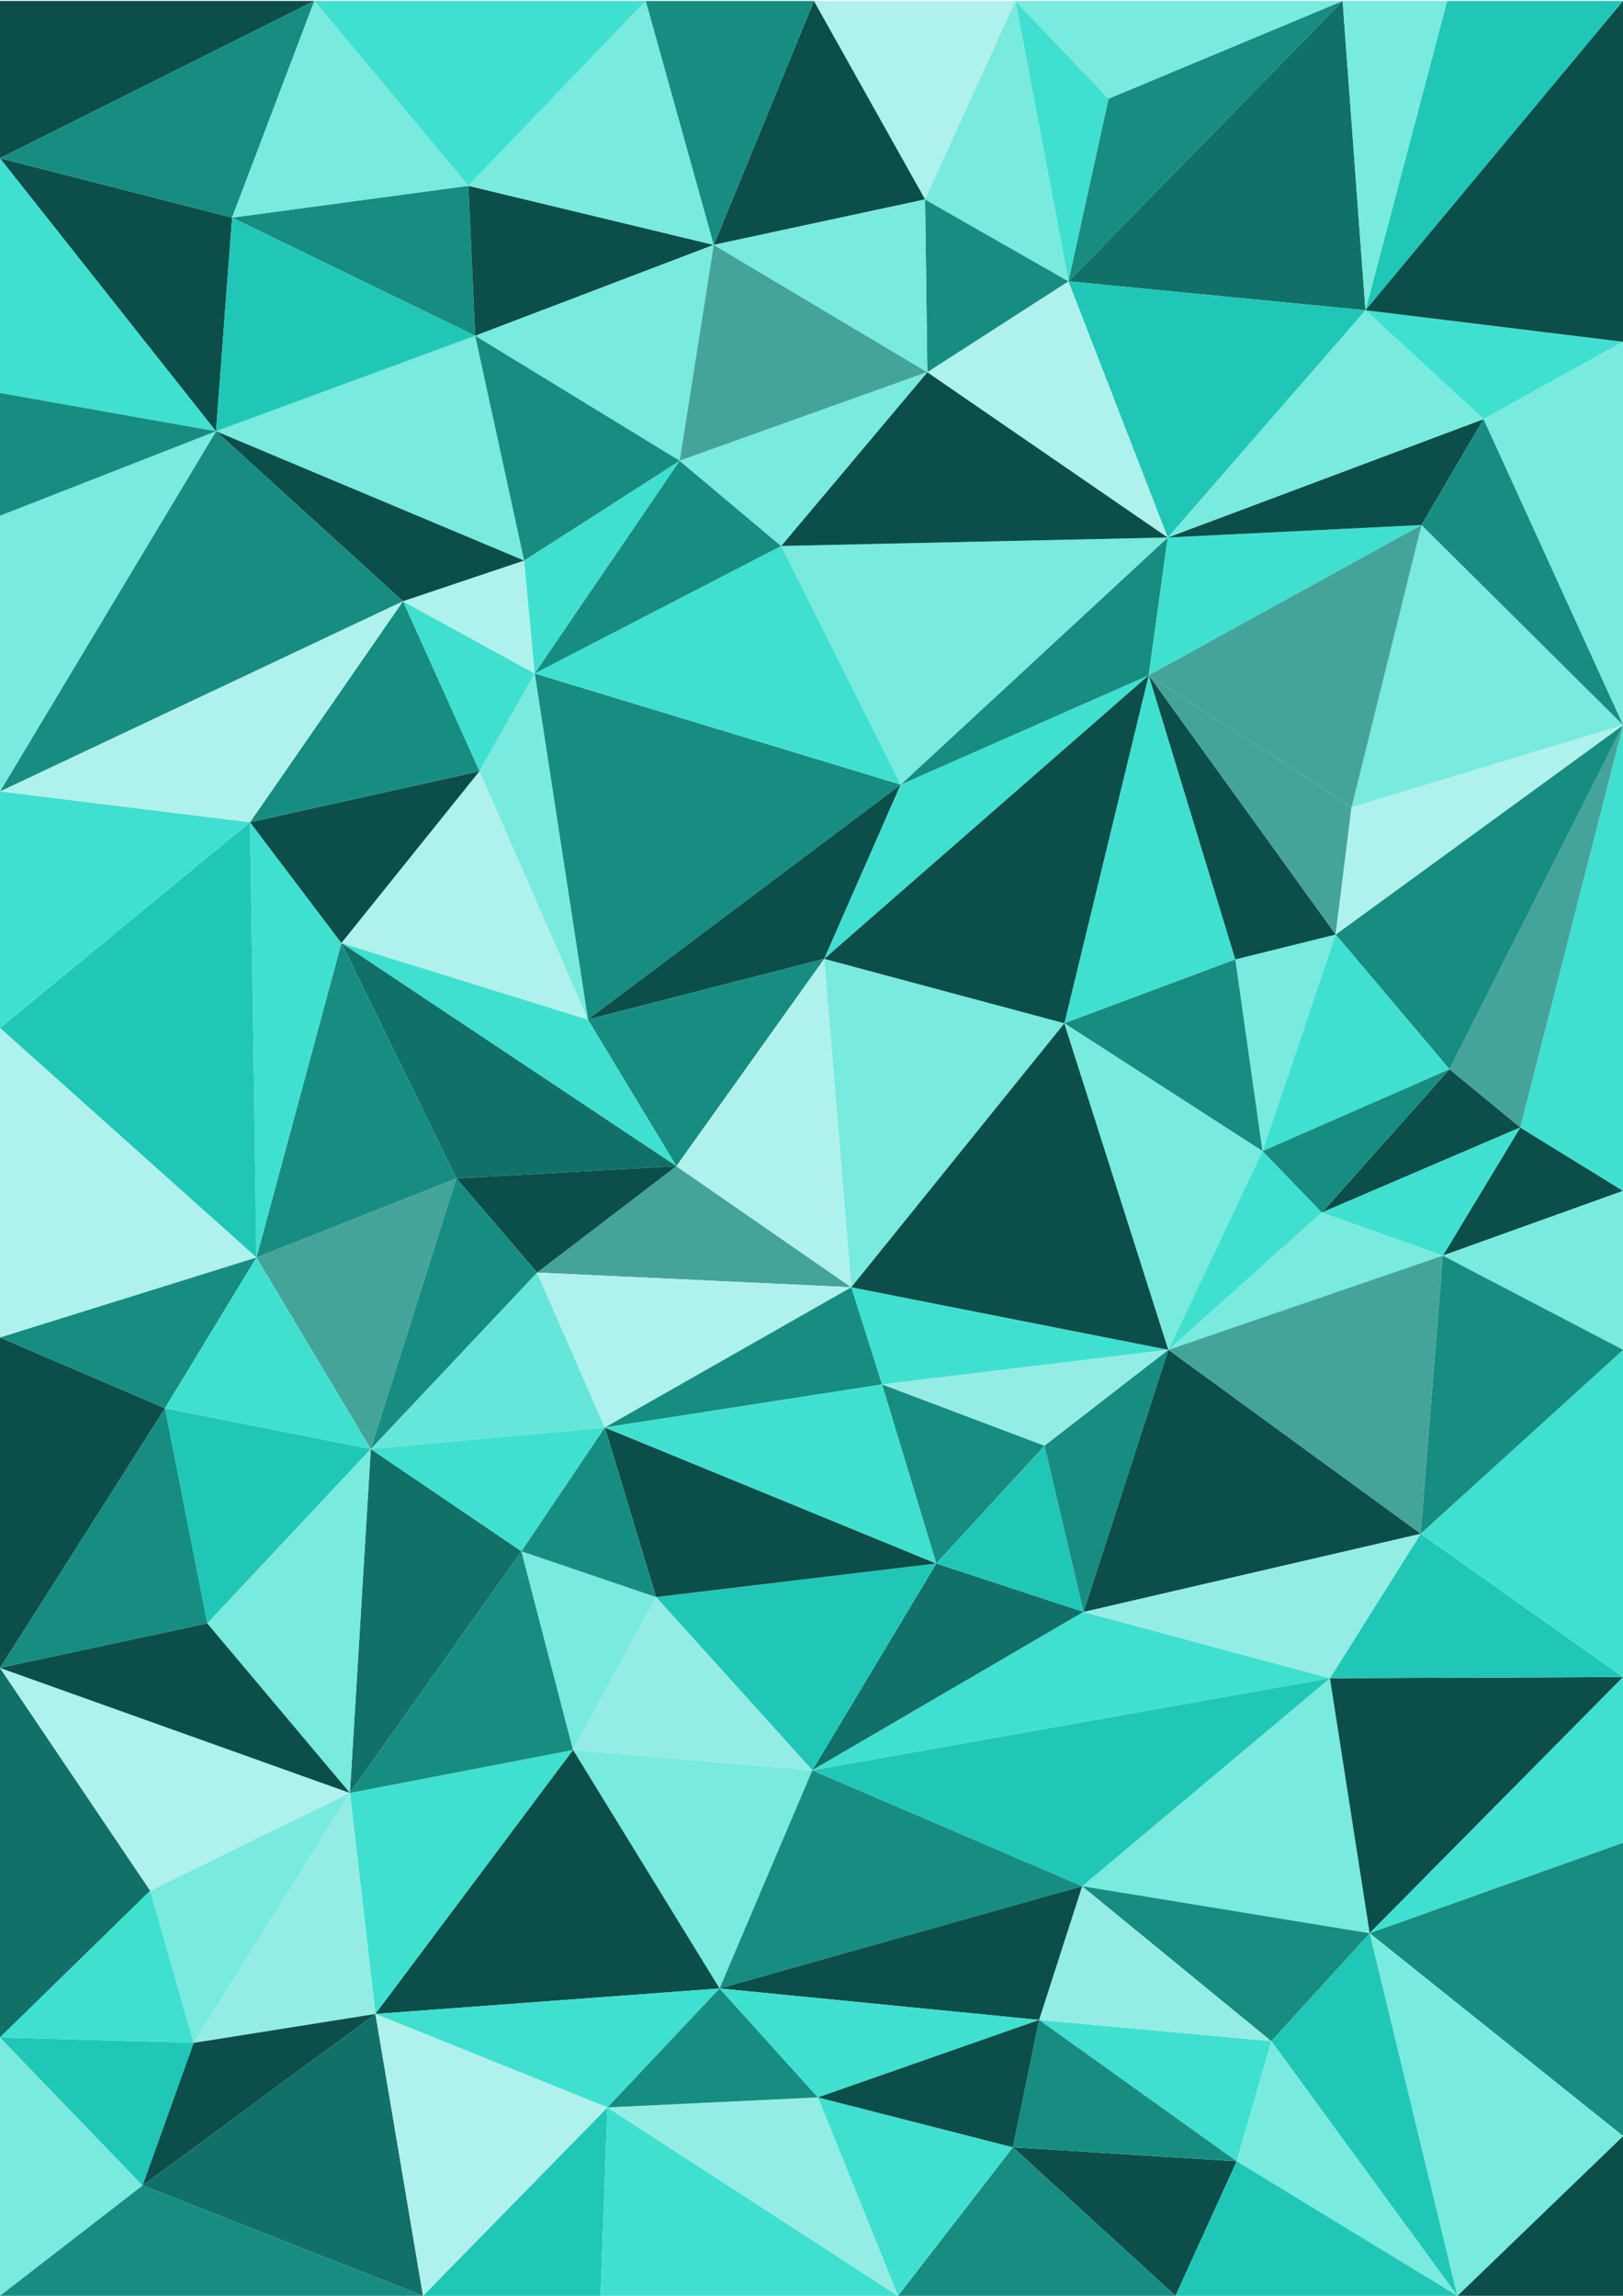 <?xml version="1.0" encoding="UTF-8" standalone="no"?>
<!-- Created with Inkscape (http://www.inkscape.org/) -->

<svg
   xmlns:dc="http://purl.org/dc/elements/1.1/"
   xmlns:cc="http://creativecommons.org/ns#"
   xmlns:rdf="http://www.w3.org/1999/02/22-rdf-syntax-ns#"
   xmlns:svg="http://www.w3.org/2000/svg"
   xmlns="http://www.w3.org/2000/svg"
   xmlns:sodipodi="http://sodipodi.sourceforge.net/DTD/sodipodi-0.dtd"
   xmlns:inkscape="http://www.inkscape.org/namespaces/inkscape"

   viewBox="0 0 210 297"
   version="1.1"
   id="svg8"
   inkscape:version="0.92.4 (5da689c313, 2019-01-14)"
   sodipodi:docname="base_fond_triangles.svg">
  <defs
     id="defs2" />
  <sodipodi:namedview
     id="base"
     pagecolor="#ffffff"
     bordercolor="#666666"
     borderopacity="1.0"
     inkscape:pageopacity="0.0"
     inkscape:pageshadow="2"
     inkscape:zoom="0.39"
     inkscape:cx="-64.757061"
     inkscape:cy="647.70692"
     inkscape:document-units="mm"
     inkscape:current-layer="layer1"
     showgrid="false"
     showguides="true"
     inkscape:guide-bbox="true"
     inkscape:window-width="1366"
     inkscape:window-height="705"
     inkscape:window-x="-8"
     inkscape:window-y="-8"
     inkscape:window-maximized="1">
    <sodipodi:guide
       position="118.751,296.877"
       orientation="0,1"
       id="guide10662"
       inkscape:locked="false" />
    <sodipodi:guide
       position="0,194.62"
       orientation="1,0"
       id="guide10682"
       inkscape:locked="false" />
    <sodipodi:guide
       position="-32.437,0"
       orientation="0,1"
       id="guide10684"
       inkscape:locked="false" />
    <sodipodi:guide
       position="210.013,163.282"
       orientation="1,0"
       id="guide10686"
       inkscape:locked="false" />
  </sodipodi:namedview>
  <g
     inkscape:label="Calque 1"
     inkscape:groupmode="layer"
     id="layer1">
    <path
       style="opacity:1;fill:#178d81;fill-opacity:1;stroke:none;stroke-width:0.2;stroke-miterlimit:4;stroke-dasharray:none;stroke-opacity:1"
       d="M 116.544,101.501 76.063,131.892 69.184,87.125 Z"
       id="rect4617"
       inkscape:connector-curvature="0"
       sodipodi:nodetypes="cccc" />
    <path
       style="opacity:1;fill:#0c4f4a;fill-opacity:1;stroke:none;stroke-width:0.2;stroke-miterlimit:4;stroke-dasharray:none;stroke-opacity:1"
       d="M 106.648,124.042 76.063,131.892 116.544,101.501 Z"
       id="rect4617-6"
       inkscape:connector-curvature="0"
       sodipodi:nodetypes="cccc" />
    <path
       style="opacity:1;fill:#40e0d0;fill-opacity:1;stroke:none;stroke-width:0.2;stroke-miterlimit:4;stroke-dasharray:none;stroke-opacity:1"
       d="M 116.544,101.501 148.633,87.36 106.648,124.042 Z"
       id="rect4617-0"
       inkscape:connector-curvature="0"
       sodipodi:nodetypes="cccc" />
    <path
       style="opacity:1;fill:#78eade;fill-opacity:1;stroke:none;stroke-width:0.2;stroke-miterlimit:4;stroke-dasharray:none;stroke-opacity:1"
       d="m 137.72,132.378 -27.571,34.149 -3.501,-42.486 z"
       id="rect4617-5"
       inkscape:connector-curvature="0"
       sodipodi:nodetypes="cccc" />
    <path
       style="opacity:1;fill:#178d81;fill-opacity:1;stroke:none;stroke-width:0.2;stroke-miterlimit:4;stroke-dasharray:none;stroke-opacity:1"
       d="M 87.52,150.861 76.063,131.892 106.648,124.042 Z"
       id="rect4617-52"
       inkscape:connector-curvature="0"
       sodipodi:nodetypes="cccc" />
    <path
       style="opacity:1;fill:#40e0d0;fill-opacity:1;stroke:none;stroke-width:0.2;stroke-miterlimit:4;stroke-dasharray:none;stroke-opacity:1"
       d="M 87.52,150.861 44.176,121.996 76.063,131.892 Z"
       id="rect4617-66"
       inkscape:connector-curvature="0"
       sodipodi:nodetypes="cccc" />
    <path
       style="opacity:1;fill:#117169;fill-opacity:1;stroke:none;stroke-width:0.2;stroke-miterlimit:4;stroke-dasharray:none;stroke-opacity:1"
       d="m 87.52,150.861 -28.474,1.581 -14.87,-30.446 z"
       id="rect4617-3"
       inkscape:connector-curvature="0"
       sodipodi:nodetypes="cccc" />
    <path
       style="opacity:1;fill:#40e0d0;fill-opacity:1;stroke:none;stroke-width:0.2;stroke-miterlimit:4;stroke-dasharray:none;stroke-opacity:1"
       d="m 151.18,174.621 -37.06,4.479 -3.971,-12.572 z"
       id="rect4617-60"
       inkscape:connector-curvature="0"
       sodipodi:nodetypes="cccc" />
    <path
       style="opacity:1;fill:#0c4f4a;fill-opacity:1;stroke:none;stroke-width:0.2;stroke-miterlimit:4;stroke-dasharray:none;stroke-opacity:1"
       d="m 151.18,174.621 -41.031,-8.093 27.571,-34.149 z"
       id="rect4617-02"
       inkscape:connector-curvature="0"
       sodipodi:nodetypes="cccc" />
    <path
       style="opacity:1;fill:#94ede5;fill-opacity:1;stroke:none;stroke-width:0.2;stroke-miterlimit:4;stroke-dasharray:none;stroke-opacity:1"
       d="m 151.18,174.621 -16.032,12.416 -21.028,-7.937 z"
       id="rect4617-7"
       inkscape:connector-curvature="0"
       sodipodi:nodetypes="cccc" />
    <path
       style="opacity:1;fill:#178d81;fill-opacity:1;stroke:none;stroke-width:0.2;stroke-miterlimit:4;stroke-dasharray:none;stroke-opacity:1"
       d="m 135.148,187.036 -14.004,15.226 -7.024,-23.163 z"
       id="rect4617-9"
       inkscape:connector-curvature="0"
       sodipodi:nodetypes="cccc" />
    <path
       style="opacity:1;fill:#117169;fill-opacity:1;stroke:none;stroke-width:0.2;stroke-miterlimit:4;stroke-dasharray:none;stroke-opacity:1"
       d="m 140.205,208.527 -35.099,20.484 16.038,-26.749 z"
       id="rect4617-75"
       inkscape:connector-curvature="0"
       sodipodi:nodetypes="cccc" />
    <path
       style="opacity:1;fill:#40e0d0;fill-opacity:1;stroke:none;stroke-width:0.2;stroke-miterlimit:4;stroke-dasharray:none;stroke-opacity:1"
       d="m 140.205,208.527 31.874,8.579 -66.973,11.905 z"
       id="rect4617-53"
       inkscape:connector-curvature="0"
       sodipodi:nodetypes="cccc" />
    <path
       style="opacity:1;fill:#78eade;fill-opacity:1;stroke:none;stroke-width:0.2;stroke-miterlimit:4;stroke-dasharray:none;stroke-opacity:1"
       d="m 172.079,217.106 5.142,32.986 -37.199,-6.087 z"
       id="rect4617-1"
       inkscape:connector-curvature="0"
       sodipodi:nodetypes="cccc" />
    <path
       style="opacity:1;fill:#20c7b6;fill-opacity:1;stroke:none;stroke-width:0.2;stroke-miterlimit:4;stroke-dasharray:none;stroke-opacity:1"
       d="M 105.106,229.012 84.877,206.602 121.145,202.262 Z"
       id="rect4617-537"
       inkscape:connector-curvature="0"
       sodipodi:nodetypes="cccc" />
    <path
       style="opacity:1;fill:#78eade;fill-opacity:1;stroke:none;stroke-width:0.2;stroke-miterlimit:4;stroke-dasharray:none;stroke-opacity:1"
       d="m 74.154,226.387 18.952,30.852 12,-28.228 z"
       id="rect4617-12"
       inkscape:connector-curvature="0"
       sodipodi:nodetypes="cccc" />
    <path
       style="opacity:1;fill:#178d81;fill-opacity:1;stroke:none;stroke-width:0.2;stroke-miterlimit:4;stroke-dasharray:none;stroke-opacity:1"
       d="M 140.022,244.006 93.106,257.24 105.106,229.012 Z"
       id="rect4617-4"
       inkscape:connector-curvature="0"
       sodipodi:nodetypes="cccc" />
    <path
       style="opacity:1;fill:#178d81;fill-opacity:1;stroke:none;stroke-width:0.2;stroke-miterlimit:4;stroke-dasharray:none;stroke-opacity:1"
       d="M 59.047,152.442 33.181,162.679 44.176,121.996 Z"
       id="rect4617-33"
       inkscape:connector-curvature="0"
       sodipodi:nodetypes="cccc" />
    <path
       style="opacity:1;fill:#20c7b6;fill-opacity:1;stroke:none;stroke-width:0.2;stroke-miterlimit:4;stroke-dasharray:none;stroke-opacity:1"
       d="M 47.974,187.455 26.825,210.018 21.344,182.174 Z"
       id="rect4617-2"
       inkscape:connector-curvature="0"
       sodipodi:nodetypes="cccc" />
    <path
       style="opacity:1;fill:#40e0d0;fill-opacity:1;stroke:none;stroke-width:0.2;stroke-miterlimit:4;stroke-dasharray:none;stroke-opacity:1"
       d="M 74.154,226.387 48.575,260.538 45.276,231.95 Z"
       id="rect4617-43"
       inkscape:connector-curvature="0"
       sodipodi:nodetypes="cccc" />
    <path
       style="opacity:1;fill:#0c4f4a;fill-opacity:1;stroke:none;stroke-width:0.2;stroke-miterlimit:4;stroke-dasharray:none;stroke-opacity:1"
       d="M 93.106,257.24 48.575,260.538 74.154,226.387 Z"
       id="rect4617-30"
       inkscape:connector-curvature="0"
       sodipodi:nodetypes="cccc" />
    <path
       style="opacity:1;fill:#78eade;fill-opacity:1;stroke:none;stroke-width:0.2;stroke-miterlimit:4;stroke-dasharray:none;stroke-opacity:1"
       d="M 76.063,131.892 69.184,87.125 62.037,99.77 Z"
       id="rect4617-11"
       inkscape:connector-curvature="0"
       sodipodi:nodetypes="cccc" />
    <path
       style="opacity:1;fill:#aff1ec;fill-opacity:1;stroke:none;stroke-width:0.2;stroke-miterlimit:4;stroke-dasharray:none;stroke-opacity:1"
       d="M 62.037,99.77 76.063,131.892 44.176,121.996 Z"
       id="rect4617-68"
       inkscape:connector-curvature="0"
       sodipodi:nodetypes="cccc" />
    <path
       style="opacity:1;fill:#178d81;fill-opacity:1;stroke:none;stroke-width:0.2;stroke-miterlimit:4;stroke-dasharray:none;stroke-opacity:1"
       d="m 148.633,87.36 -32.089,14.141 34.556,-31.968 z"
       id="rect4617-8"
       inkscape:connector-curvature="0"
       sodipodi:nodetypes="cccc" />
    <path
       style="opacity:1;fill:#78eade;fill-opacity:1;stroke:none;stroke-width:0.2;stroke-miterlimit:4;stroke-dasharray:none;stroke-opacity:1"
       d="m 151.1,69.532 -34.556,31.968 -15.474,-30.869 z"
       id="rect4617-93"
       inkscape:connector-curvature="0"
       sodipodi:nodetypes="cccc" />
    <path
       style="opacity:1;fill:#40e0d0;fill-opacity:1;stroke:none;stroke-width:0.2;stroke-miterlimit:4;stroke-dasharray:none;stroke-opacity:1"
       d="M 116.544,101.501 101.071,70.632 69.184,87.125 Z"
       id="rect4617-78"
       inkscape:connector-curvature="0"
       sodipodi:nodetypes="cccc" />
    <path
       style="opacity:1;fill:#40e0d0;fill-opacity:1;stroke:none;stroke-width:0.2;stroke-miterlimit:4;stroke-dasharray:none;stroke-opacity:1"
       d="M 69.184,87.125 62.037,99.77 52.141,77.779 Z"
       id="rect4617-936"
       inkscape:connector-curvature="0"
       sodipodi:nodetypes="cccc" />
    <path
       style="opacity:1;fill:#aff1ec;fill-opacity:1;stroke:none;stroke-width:0.2;stroke-miterlimit:4;stroke-dasharray:none;stroke-opacity:1"
       d="M 69.184,87.125 67.817,72.516 52.141,77.779 Z"
       id="rect4617-85"
       inkscape:connector-curvature="0"
       sodipodi:nodetypes="cccc" />
    <path
       style="opacity:1;fill:#40e0d0;fill-opacity:1;stroke:none;stroke-width:0.2;stroke-miterlimit:4;stroke-dasharray:none;stroke-opacity:1"
       d="M 87.945,59.608 69.184,87.125 67.817,72.516 Z"
       id="rect4617-27"
       inkscape:connector-curvature="0"
       sodipodi:nodetypes="cccc" />
    <path
       style="opacity:1;fill:#178d81;fill-opacity:1;stroke:none;stroke-width:0.2;stroke-miterlimit:4;stroke-dasharray:none;stroke-opacity:1"
       d="M 101.071,70.632 69.184,87.125 87.945,59.608 Z"
       id="rect4617-34"
       inkscape:connector-curvature="0"
       sodipodi:nodetypes="cccc" />
    <path
       style="opacity:1;fill:#0c4f4a;fill-opacity:1;stroke:none;stroke-width:0.2;stroke-miterlimit:4;stroke-dasharray:none;stroke-opacity:1"
       d="m 151.1,69.532 -50.029,1.1 18.918,-22.489 z"
       id="rect4617-50"
       inkscape:connector-curvature="0"
       sodipodi:nodetypes="cccc" />
    <path
       style="opacity:1;fill:#78eade;fill-opacity:1;stroke:none;stroke-width:0.2;stroke-miterlimit:4;stroke-dasharray:none;stroke-opacity:1"
       d="m 61.486,43.439 6.33,29.077 -39.866,-16.728 z"
       id="rect4617-86"
       inkscape:connector-curvature="0"
       sodipodi:nodetypes="cccc" />
    <path
       style="opacity:1;fill:#0c4f4a;fill-opacity:1;stroke:none;stroke-width:0.2;stroke-miterlimit:4;stroke-dasharray:none;stroke-opacity:1"
       d="M 67.817,72.516 52.141,77.779 27.951,55.788 Z"
       id="rect4617-81"
       inkscape:connector-curvature="0"
       sodipodi:nodetypes="cccc" />
    <path
       style="opacity:1;fill:#40e0d0;fill-opacity:1;stroke:none;stroke-width:0.2;stroke-miterlimit:4;stroke-dasharray:none;stroke-opacity:1"
       d="m 44.176,121.996 -10.995,40.683 -0.832,-56.312 z"
       id="rect4617-84"
       inkscape:connector-curvature="0"
       sodipodi:nodetypes="cccc" />
    <path
       style="opacity:1;fill:#20c7b6;fill-opacity:1;stroke:none;stroke-width:0.2;stroke-miterlimit:4;stroke-dasharray:none;stroke-opacity:1"
       d="M 33.181,162.679 0,132.991 32.349,106.367 Z"
       id="rect4617-69"
       inkscape:connector-curvature="0"
       sodipodi:nodetypes="cccc" />
    <path
       style="opacity:1;fill:#40e0d0;fill-opacity:1;stroke:none;stroke-width:0.2;stroke-miterlimit:4;stroke-dasharray:none;stroke-opacity:1"
       d="M 32.349,106.367 0,132.991 v -30.611 z"
       id="rect4617-273"
       inkscape:connector-curvature="0"
       sodipodi:nodetypes="cccc" />
    <path
       style="opacity:1;fill:#40e0d0;fill-opacity:1;stroke:none;stroke-width:0.2;stroke-miterlimit:4;stroke-dasharray:none;stroke-opacity:1"
       d="M 183.934,67.921 148.633,87.36 151.1,69.532 Z"
       id="rect4617-54"
       inkscape:connector-curvature="0"
       sodipodi:nodetypes="cccc" />
    <path
       style="opacity:1;fill:#40e0d0;fill-opacity:1;stroke:none;stroke-width:0.2;stroke-miterlimit:4;stroke-dasharray:none;stroke-opacity:1"
       d="m 159.836,124.118 -22.117,8.26 10.914,-45.018 z"
       id="rect4617-693"
       inkscape:connector-curvature="0"
       sodipodi:nodetypes="cccc" />
    <path
       style="opacity:1;fill:#0c4f4a;fill-opacity:1;stroke:none;stroke-width:0.2;stroke-miterlimit:4;stroke-dasharray:none;stroke-opacity:1"
       d="m 186.69,162.436 23.323,-8.377 -13.307,-8.202 z"
       id="rect4617-303"
       inkscape:connector-curvature="0"
       sodipodi:nodetypes="cccc" />
    <path
       style="opacity:1;fill:#78eade;fill-opacity:1;stroke:none;stroke-width:0.2;stroke-miterlimit:4;stroke-dasharray:none;stroke-opacity:1"
       d="m 210.013,174.621 -23.323,-12.185 23.323,-8.377 z"
       id="rect4617-62"
       inkscape:connector-curvature="0"
       sodipodi:nodetypes="cccc" />
    <path
       style="opacity:1;fill:#0c4f4a;fill-opacity:1;stroke:none;stroke-width:0.2;stroke-miterlimit:4;stroke-dasharray:none;stroke-opacity:1"
       d="m 210.013,216.953 -32.792,33.139 -5.142,-32.986 z"
       id="rect4617-88"
       inkscape:connector-curvature="0"
       sodipodi:nodetypes="cccc" />
    <path
       style="opacity:1;fill:#20c7b6;fill-opacity:1;stroke:none;stroke-width:0.2;stroke-miterlimit:4;stroke-dasharray:none;stroke-opacity:1"
       d="m 210.013,216.953 -37.934,0.153 11.74,-18.692 z"
       id="rect4617-90"
       inkscape:connector-curvature="0"
       sodipodi:nodetypes="cccc" />
    <path
       style="opacity:1;fill:#40e0d0;fill-opacity:1;stroke:none;stroke-width:0.2;stroke-miterlimit:4;stroke-dasharray:none;stroke-opacity:1"
       d="M 210.013,216.953 183.819,198.414 210.013,174.621 Z"
       id="rect4617-67"
       inkscape:connector-curvature="0"
       sodipodi:nodetypes="cccc" />
    <path
       style="opacity:1;fill:#178d81;fill-opacity:1;stroke:none;stroke-width:0.2;stroke-miterlimit:4;stroke-dasharray:none;stroke-opacity:1"
       d="m 183.819,198.414 2.871,-35.978 23.323,12.185 z"
       id="rect4617-73"
       inkscape:connector-curvature="0"
       sodipodi:nodetypes="cccc" />
    <path
       style="opacity:1;fill:#40e0d0;fill-opacity:1;stroke:none;stroke-width:0.2;stroke-miterlimit:4;stroke-dasharray:none;stroke-opacity:1"
       d="m 210.013,238.394 -32.792,11.698 32.792,-33.139 z"
       id="rect4617-17"
       inkscape:connector-curvature="0"
       sodipodi:nodetypes="cccc" />
    <path
       style="opacity:1;fill:#0c4f4a;fill-opacity:1;stroke:none;stroke-width:0.2;stroke-miterlimit:4;stroke-dasharray:none;stroke-opacity:1"
       d="m 210.013,297 h -21.449 l 21.449,-20.671 z"
       id="rect4617-91"
       inkscape:connector-curvature="0"
       sodipodi:nodetypes="cccc" />
    <path
       style="opacity:1;fill:#178d81;fill-opacity:1;stroke:none;stroke-width:0.2;stroke-miterlimit:4;stroke-dasharray:none;stroke-opacity:1"
       d="m 210.013,276.329 -32.792,-26.236 32.792,-11.698 z"
       id="rect4617-71"
       inkscape:connector-curvature="0"
       sodipodi:nodetypes="cccc" />
    <path
       style="opacity:1;fill:#78eade;fill-opacity:1;stroke:none;stroke-width:0.2;stroke-miterlimit:4;stroke-dasharray:none;stroke-opacity:1"
       d="m 188.565,297 21.449,-20.671 -32.792,-26.236 z"
       id="rect4617-63"
       inkscape:connector-curvature="0"
       sodipodi:nodetypes="cccc" />
    <path
       style="opacity:1;fill:#40e0d0;fill-opacity:1;stroke:none;stroke-width:0.2;stroke-miterlimit:4;stroke-dasharray:none;stroke-opacity:1"
       d="m 134.45,261.311 25.567,18.282 4.483,-15.541 z"
       id="rect4617-630"
       inkscape:connector-curvature="0"
       sodipodi:nodetypes="cccc" />
    <path
       style="opacity:1;fill:#0c4f4a;fill-opacity:1;stroke:none;stroke-width:0.2;stroke-miterlimit:4;stroke-dasharray:none;stroke-opacity:1"
       d="M 160.017,279.593 152.099,297 131.053,277.78 Z"
       id="rect4617-09"
       inkscape:connector-curvature="0"
       sodipodi:nodetypes="cccc" />
    <path
       style="opacity:1;fill:#178d81;fill-opacity:1;stroke:none;stroke-width:0.2;stroke-miterlimit:4;stroke-dasharray:none;stroke-opacity:1"
       d="M 131.053,277.78 116.197,297 h 35.902 z"
       id="rect4617-38"
       inkscape:connector-curvature="0"
       sodipodi:nodetypes="cccc" />
    <path
       style="opacity:1;fill:#40e0d0;fill-opacity:1;stroke:none;stroke-width:0.2;stroke-miterlimit:4;stroke-dasharray:none;stroke-opacity:1"
       d="M 93.106,257.24 78.598,272.63 48.575,260.538 Z"
       id="rect4617-82"
       inkscape:connector-curvature="0"
       sodipodi:nodetypes="cccc" />
    <path
       style="opacity:1;fill:#20c7b6;fill-opacity:1;stroke:none;stroke-width:0.2;stroke-miterlimit:4;stroke-dasharray:none;stroke-opacity:1"
       d="m 54.735,297 h 22.977 l 0.885,-24.37 z"
       id="rect4617-87"
       inkscape:connector-curvature="0"
       sodipodi:nodetypes="cccc" />
    <path
       style="opacity:1;fill:#117169;fill-opacity:1;stroke:none;stroke-width:0.2;stroke-miterlimit:4;stroke-dasharray:none;stroke-opacity:1"
       d="M 54.735,297 18.451,282.726 48.575,260.538 Z"
       id="rect4617-877"
       inkscape:connector-curvature="0"
       sodipodi:nodetypes="cccc" />
    <path
       style="opacity:1;fill:#117169;fill-opacity:1;stroke:none;stroke-width:0.2;stroke-miterlimit:4;stroke-dasharray:none;stroke-opacity:1"
       d="M 19.437,244.595 0,263.579 v -47.807 z"
       id="rect4617-98"
       inkscape:connector-curvature="0"
       sodipodi:nodetypes="cccc" />
    <path
       style="opacity:1;fill:#94ede5;fill-opacity:1;stroke:none;stroke-width:0.2;stroke-miterlimit:4;stroke-dasharray:none;stroke-opacity:1"
       d="m 45.276,231.95 3.299,28.588 -23.509,3.737 z"
       id="rect4617-29"
       inkscape:connector-curvature="0"
       sodipodi:nodetypes="cccc" />
    <path
       style="opacity:1;fill:#178d81;fill-opacity:1;stroke:none;stroke-width:0.2;stroke-miterlimit:4;stroke-dasharray:none;stroke-opacity:1"
       d="M 21.344,182.174 26.825,210.018 0,215.772 Z"
       id="rect4617-716"
       inkscape:connector-curvature="0"
       sodipodi:nodetypes="cccc" />
    <path
       style="opacity:1;fill:#0c4f4a;fill-opacity:1;stroke:none;stroke-width:0.2;stroke-miterlimit:4;stroke-dasharray:none;stroke-opacity:1"
       d="M 21.344,182.174 0,215.772 v -42.745 z"
       id="rect4617-855"
       inkscape:connector-curvature="0"
       sodipodi:nodetypes="cccc" />
    <path
       style="opacity:1;fill:#0c4f4a;fill-opacity:1;stroke:none;stroke-width:0.2;stroke-miterlimit:4;stroke-dasharray:none;stroke-opacity:1"
       d="M 62.037,99.77 44.176,121.996 32.349,106.367 Z"
       id="rect4617-25"
       inkscape:connector-curvature="0"
       sodipodi:nodetypes="cccc" />
    <path
       style="opacity:1;fill:#178d81;fill-opacity:1;stroke:none;stroke-width:0.2;stroke-miterlimit:4;stroke-dasharray:none;stroke-opacity:1"
       d="M 52.141,77.779 32.349,106.367 62.037,99.77 Z"
       id="rect4617-31"
       inkscape:connector-curvature="0"
       sodipodi:nodetypes="cccc" />
    <path
       style="opacity:1;fill:#aff1ec;fill-opacity:1;stroke:none;stroke-width:0.2;stroke-miterlimit:4;stroke-dasharray:none;stroke-opacity:1"
       d="M 52.141,77.779 32.349,106.367 0,102.38 Z"
       id="rect4617-07"
       inkscape:connector-curvature="0"
       sodipodi:nodetypes="cccc" />
    <path
       style="opacity:1;fill:#178d81;fill-opacity:1;stroke:none;stroke-width:0.2;stroke-miterlimit:4;stroke-dasharray:none;stroke-opacity:1"
       d="M 52.141,77.779 0,102.38 27.951,55.788 Z"
       id="rect4617-666"
       inkscape:connector-curvature="0"
       sodipodi:nodetypes="cccc" />
    <path
       style="opacity:1;fill:#78eade;fill-opacity:1;stroke:none;stroke-width:0.2;stroke-miterlimit:4;stroke-dasharray:none;stroke-opacity:1"
       d="M 27.951,55.788 0,102.38 V 66.715 Z"
       id="rect4617-096"
       inkscape:connector-curvature="0"
       sodipodi:nodetypes="cccc" />
    <path
       style="opacity:1;fill:#40e0d0;fill-opacity:1;stroke:none;stroke-width:0.2;stroke-miterlimit:4;stroke-dasharray:none;stroke-opacity:1"
       d="M 27.951,55.788 0,50.84 V 20.464 Z"
       id="rect4617-97"
       inkscape:connector-curvature="0"
       sodipodi:nodetypes="cccc" />
    <path
       style="opacity:1;fill:#0c4f4a;fill-opacity:1;stroke:none;stroke-width:0.2;stroke-miterlimit:4;stroke-dasharray:none;stroke-opacity:1"
       d="M 27.951,55.788 30.03,28.152 0,20.464 Z"
       id="rect4617-628"
       inkscape:connector-curvature="0"
       sodipodi:nodetypes="cccc" />
    <path
       style="opacity:1;fill:#0c4f4a;fill-opacity:1;stroke:none;stroke-width:0.2;stroke-miterlimit:4;stroke-dasharray:none;stroke-opacity:1"
       d="M 40.676,0.123 0,20.464 V 0.123 Z"
       id="rect4617-36"
       inkscape:connector-curvature="0"
       sodipodi:nodetypes="cccc" />
    <path
       style="opacity:1;fill:#178d81;fill-opacity:1;stroke:none;stroke-width:0.2;stroke-miterlimit:4;stroke-dasharray:none;stroke-opacity:1"
       d="M 30.03,28.152 0,20.464 40.676,0.123 Z"
       id="rect4617-14"
       inkscape:connector-curvature="0"
       sodipodi:nodetypes="cccc" />
    <path
       style="opacity:1;fill:#40e0d0;fill-opacity:1;stroke:none;stroke-width:0.2;stroke-miterlimit:4;stroke-dasharray:none;stroke-opacity:1"
       d="M 83.558,0.123 60.604,24.036 40.676,0.123 Z"
       id="rect4617-24"
       inkscape:connector-curvature="0"
       sodipodi:nodetypes="cccc" />
    <path
       style="opacity:1;fill:#aff1ec;fill-opacity:1;stroke:none;stroke-width:0.2;stroke-miterlimit:4;stroke-dasharray:none;stroke-opacity:1"
       d="M 131.388,0.123 119.695,25.8 105.313,0.123 Z"
       id="rect4617-341"
       inkscape:connector-curvature="0"
       sodipodi:nodetypes="cccc" />
    <path
       style="opacity:1;fill:#40e0d0;fill-opacity:1;stroke:none;stroke-width:0.2;stroke-miterlimit:4;stroke-dasharray:none;stroke-opacity:1"
       d="M 138.25,36.392 131.388,0.123 143.442,12.764 Z"
       id="rect4617-539"
       inkscape:connector-curvature="0"
       sodipodi:nodetypes="cccc" />
    <path
       style="opacity:1;fill:#178d81;fill-opacity:1;stroke:none;stroke-width:0.2;stroke-miterlimit:4;stroke-dasharray:none;stroke-opacity:1"
       d="M 173.721,0.123 138.25,36.392 143.442,12.764 Z"
       id="rect4617-314"
       inkscape:connector-curvature="0"
       sodipodi:nodetypes="cccc" />
    <path
       style="opacity:1;fill:#20c7b6;fill-opacity:1;stroke:none;stroke-width:0.2;stroke-miterlimit:4;stroke-dasharray:none;stroke-opacity:1"
       d="M 210.013,0.123 176.677,40.134 187.244,0.123 Z"
       id="rect4617-911"
       inkscape:connector-curvature="0"
       sodipodi:nodetypes="cccc" />
    <path
       style="opacity:1;fill:#0c4f4a;fill-opacity:1;stroke:none;stroke-width:0.2;stroke-miterlimit:4;stroke-dasharray:none;stroke-opacity:1"
       d="M 183.934,67.921 151.1,69.532 191.951,54.22 Z"
       id="rect4617-076"
       inkscape:connector-curvature="0"
       sodipodi:nodetypes="cccc" />
    <path
       style="opacity:1;fill:#78eade;fill-opacity:1;stroke:none;stroke-width:0.2;stroke-miterlimit:4;stroke-dasharray:none;stroke-opacity:1"
       d="m 210.013,93.804 -35.133,10.634 9.054,-36.517 z"
       id="rect4617-61"
       inkscape:connector-curvature="0"
       sodipodi:nodetypes="cccc" />
    <path
       style="opacity:1;fill:#178d81;fill-opacity:1;stroke:none;stroke-width:0.2;stroke-miterlimit:4;stroke-dasharray:none;stroke-opacity:1"
       d="m 172.823,120.896 14.721,17.425 22.469,-44.517 z"
       id="rect4617-96"
       inkscape:connector-curvature="0"
       sodipodi:nodetypes="cccc" />
    <path
       style="opacity:1;fill:#aff1ec;fill-opacity:1;stroke:none;stroke-width:0.2;stroke-miterlimit:4;stroke-dasharray:none;stroke-opacity:1"
       d="M 45.276,231.95 19.437,244.595 0,215.772 Z"
       id="rect4617-858"
       inkscape:connector-curvature="0"
       sodipodi:nodetypes="cccc" />
    <path
       style="opacity:1;fill:#40e0d0;fill-opacity:1;stroke:none;stroke-width:0.2;stroke-miterlimit:4;stroke-dasharray:none;stroke-opacity:1"
       d="M 25.066,264.275 0,263.579 19.437,244.595 Z"
       id="rect4617-817"
       inkscape:connector-curvature="0"
       sodipodi:nodetypes="cccc" />
    <path
       style="opacity:1;fill:#40e0d0;fill-opacity:1;stroke:none;stroke-width:0.2;stroke-miterlimit:4;stroke-dasharray:none;stroke-opacity:1"
       d="M 191.951,54.22 176.677,40.134 210.013,44.22 Z"
       id="rect4617-677"
       inkscape:connector-curvature="0"
       sodipodi:nodetypes="cccc" />
    <path
       style="opacity:1;fill:#78eade;fill-opacity:1;stroke:none;stroke-width:0.2;stroke-miterlimit:4;stroke-dasharray:none;stroke-opacity:1"
       d="M 210.013,44.22 V 93.804 L 191.951,54.22 Z"
       id="rect4617-40"
       inkscape:connector-curvature="0"
       sodipodi:nodetypes="cccc" />
    <path
       style="opacity:1;fill:#94ede5;fill-opacity:1;stroke:none;stroke-width:0.2;stroke-miterlimit:4;stroke-dasharray:none;stroke-opacity:1"
       d="m 134.45,261.311 30.05,2.741 -24.478,-20.047 z"
       id="rect4617-630-7"
       inkscape:connector-curvature="0"
       sodipodi:nodetypes="cccc" />
    <path
       style="opacity:1;fill:#20c7b6;fill-opacity:1;stroke:none;stroke-width:0.2;stroke-miterlimit:4;stroke-dasharray:none;stroke-opacity:1"
       d="M 164.5,264.052 188.565,297 177.221,250.093 Z"
       id="rect4617-630-6"
       inkscape:connector-curvature="0"
       sodipodi:nodetypes="cccc" />
    <path
       style="opacity:1;fill:#0c4f4a;fill-opacity:1;stroke:none;stroke-width:0.2;stroke-miterlimit:4;stroke-dasharray:none;stroke-opacity:1"
       d="m 171.024,156.866 25.682,-11.009 -9.161,-7.535 z"
       id="rect4617-303-9"
       inkscape:connector-curvature="0"
       sodipodi:nodetypes="cccc" />
    <path
       style="opacity:1;fill:#40e0d0;fill-opacity:1;stroke:none;stroke-width:0.2;stroke-miterlimit:4;stroke-dasharray:none;stroke-opacity:1"
       d="m 196.706,145.857 13.307,8.202 V 93.804 Z"
       id="rect4617-303-0"
       inkscape:connector-curvature="0"
       sodipodi:nodetypes="cccc" />
    <path
       style="opacity:1;fill:#78eade;fill-opacity:1;stroke:none;stroke-width:0.2;stroke-miterlimit:4;stroke-dasharray:none;stroke-opacity:1"
       d="m 163.354,148.92 -3.518,-24.801 12.987,-3.222 z"
       id="rect4617-62-2"
       inkscape:connector-curvature="0"
       sodipodi:nodetypes="cccc" />
    <path
       style="opacity:1;fill:#0c4f4a;fill-opacity:1;stroke:none;stroke-width:0.2;stroke-miterlimit:4;stroke-dasharray:none;stroke-opacity:1"
       d="m 159.836,124.118 -11.203,-36.758 24.19,33.536 z"
       id="rect4617-62-1"
       inkscape:connector-curvature="0"
       sodipodi:nodetypes="cccc" />
    <path
       style="opacity:1;fill:#178d810;fill-opacity:0.8;stroke:none;stroke-width:0.2;stroke-miterlimit:4;stroke-dasharray:none;stroke-opacity:1"
       d="m 172.823,120.896 -24.19,-33.536 26.247,17.078 z"
       id="rect4617-62-9"
       inkscape:connector-curvature="0"
       sodipodi:nodetypes="cccc" />
    <path
       style="opacity:1;fill:#aff1ec;fill-opacity:1;stroke:none;stroke-width:0.2;stroke-miterlimit:4;stroke-dasharray:none;stroke-opacity:1"
       d="m 174.88,104.438 35.133,-10.634 -37.19,27.092 z"
       id="rect4617-62-9-7"
       inkscape:connector-curvature="0"
       sodipodi:nodetypes="cccc" />
    <path
       style="opacity:1;fill:#178d81;fill-opacity:0.8;stroke:none;stroke-width:0.2;stroke-miterlimit:4;stroke-dasharray:none;stroke-opacity:1"
       d="m 187.545,138.321 9.161,7.535 13.307,-52.053 z"
       id="rect4617-303-0-5"
       inkscape:connector-curvature="0"
       sodipodi:nodetypes="cccc" />
    <path
       style="opacity:1;fill:#40e0d0;fill-opacity:1;stroke:none;stroke-width:0.2;stroke-miterlimit:4;stroke-dasharray:none;stroke-opacity:1"
       d="m 172.823,120.896 -9.469,28.024 24.19,-10.598 z"
       id="rect4617-303-0-6"
       inkscape:connector-curvature="0"
       sodipodi:nodetypes="cccc" />
    <path
       style="opacity:0.8;fill:#40e0d0;fill-opacity:1;stroke:none;stroke-width:0.2;stroke-miterlimit:4;stroke-dasharray:none;stroke-opacity:1"
       d="M 78.262,184.67 47.974,187.455 69.491,164.627 Z"
       id="rect4617-630-4"
       inkscape:connector-curvature="0"
       sodipodi:nodetypes="cccc" />
    <path
       style="opacity:1;fill:#178d81;fill-opacity:0.8;stroke:none;stroke-width:0.2;stroke-miterlimit:4;stroke-dasharray:none;stroke-opacity:1"
       d="m 69.491,164.627 40.658,1.9 -22.629,-15.666 z"
       id="rect4617-630-7-3"
       inkscape:connector-curvature="0"
       sodipodi:nodetypes="cccc" />
    <path
       style="opacity:1;fill:#178d811;fill-opacity:0.8;stroke:none;stroke-width:0.2;stroke-miterlimit:4;stroke-dasharray:none;stroke-opacity:1"
       d="m 33.181,162.679 14.794,24.776 11.072,-35.013 z"
       id="rect4617-630-6-8"
       inkscape:connector-curvature="0"
       sodipodi:nodetypes="cccc" />
    <path
       style="opacity:1;fill:#0c4f4a;fill-opacity:1;stroke:none;stroke-width:0.2;stroke-miterlimit:4;stroke-dasharray:none;stroke-opacity:1"
       d="M 106.648,124.042 148.633,87.36 137.72,132.378 Z"
       id="rect4617-62-1-0"
       inkscape:connector-curvature="0"
       sodipodi:nodetypes="cccc" />
    <path
       style="opacity:1;fill:#178d81;fill-opacity:1;stroke:none;stroke-width:0.2;stroke-miterlimit:4;stroke-dasharray:none;stroke-opacity:1"
       d="m 163.354,148.92 -25.635,-16.541 22.117,-8.26 z"
       id="rect4617-62-1-7"
       inkscape:connector-curvature="0"
       sodipodi:nodetypes="cccc" />
    <path
       style="opacity:1;fill:#aff1ec;fill-opacity:1;stroke:none;stroke-width:0.2;stroke-miterlimit:4;stroke-dasharray:none;stroke-opacity:1"
       d="M 138.25,36.392 151.1,69.532 119.989,48.143 Z"
       id="rect4617-61-2"
       inkscape:connector-curvature="0"
       sodipodi:nodetypes="cccc" />
    <path
       style="opacity:1;fill:#117169;fill-opacity:1;stroke:none;stroke-width:0.2;stroke-miterlimit:4;stroke-dasharray:none;stroke-opacity:1"
       d="M 173.721,0.123 138.25,36.392 l 38.427,3.743 z"
       id="rect4617-61-7"
       inkscape:connector-curvature="0"
       sodipodi:nodetypes="cccc" />
    <path
       style="opacity:1;fill:#78eade;fill-opacity:1;stroke:none;stroke-width:0.2;stroke-miterlimit:4;stroke-dasharray:none;stroke-opacity:1"
       d="m 151.18,174.621 -13.46,-42.242 25.635,16.541 z"
       id="rect4617-62-1-7-2"
       inkscape:connector-curvature="0"
       sodipodi:nodetypes="cccc" />
    <path
       style="opacity:1;fill:#178d81;fill-opacity:1;stroke:none;stroke-width:0.2;stroke-miterlimit:4;stroke-dasharray:none;stroke-opacity:1"
       d="m 171.024,156.866 -7.67,-7.946 24.19,-10.598 z"
       id="rect4617-62-1-7-0"
       inkscape:connector-curvature="0"
       sodipodi:nodetypes="cccc" />
    <path
       style="opacity:1;fill:#178d81;fill-opacity:1;stroke:none;stroke-width:0.2;stroke-miterlimit:4;stroke-dasharray:none;stroke-opacity:1"
       d="m 164.5,264.052 -24.478,-20.047 37.199,6.087 z"
       id="rect4617-62-1-7-9"
       inkscape:connector-curvature="0"
       sodipodi:nodetypes="cccc" />
    <path
       style="opacity:1;fill:#20c7b6;fill-opacity:1;stroke:none;stroke-width:0.2;stroke-miterlimit:4;stroke-dasharray:none;stroke-opacity:1"
       d="m 140.022,244.006 -34.916,-14.994 66.973,-11.905 z"
       id="rect4617-62-1-7-6"
       inkscape:connector-curvature="0"
       sodipodi:nodetypes="cccc" />
    <path
       style="opacity:1;fill:#20c7b6;fill-opacity:1;stroke:none;stroke-width:0.2;stroke-miterlimit:4;stroke-dasharray:none;stroke-opacity:1"
       d="m 140.205,208.527 -19.06,-6.265 14.004,-15.226 z"
       id="rect4617-62-1-7-8"
       inkscape:connector-curvature="0"
       sodipodi:nodetypes="cccc" />
    <path
       style="opacity:1;fill:#178d81;fill-opacity:1;stroke:none;stroke-width:0.2;stroke-miterlimit:4;stroke-dasharray:none;stroke-opacity:1"
       d="m 135.148,187.036 16.032,-12.416 -10.975,33.907 z"
       id="rect4617-62-1-7-65"
       inkscape:connector-curvature="0"
       sodipodi:nodetypes="cccc" />
    <path
       style="opacity:1;fill:#94ede5;fill-opacity:1;stroke:none;stroke-width:0.2;stroke-miterlimit:4;stroke-dasharray:none;stroke-opacity:1"
       d="m 183.819,198.414 -43.614,10.113 31.874,8.579 z"
       id="rect4617-62-1-7-1"
       inkscape:connector-curvature="0"
       sodipodi:nodetypes="cccc" />
    <path
       style="opacity:1;fill:#0c4f4a;fill-opacity:1;stroke:none;stroke-width:0.2;stroke-miterlimit:4;stroke-dasharray:none;stroke-opacity:1"
       d="m 183.819,198.414 -43.614,10.113 10.975,-33.907 z"
       id="rect4617-62-1-7-81"
       inkscape:connector-curvature="0"
       sodipodi:nodetypes="cccc" />
    <path
       style="opacity:1;fill:#178d81;fill-opacity:1;stroke:none;stroke-width:0.2;stroke-miterlimit:4;stroke-dasharray:none;stroke-opacity:1"
       d="M 74.154,226.387 45.276,231.95 67.47,200.684 Z"
       id="rect4617-62-1-7-3"
       inkscape:connector-curvature="0"
       sodipodi:nodetypes="cccc" />
    <path
       style="opacity:1;fill:#94ede5;fill-opacity:1;stroke:none;stroke-width:0.2;stroke-miterlimit:4;stroke-dasharray:none;stroke-opacity:1"
       d="M 105.106,229.012 74.154,226.387 84.877,206.602 Z"
       id="rect4617-62-1-7-09"
       inkscape:connector-curvature="0"
       sodipodi:nodetypes="cccc" />
    <path
       style="opacity:1;fill:#0c4f4a;fill-opacity:1;stroke:none;stroke-width:0.2;stroke-miterlimit:4;stroke-dasharray:none;stroke-opacity:1"
       d="M 134.45,261.311 93.106,257.24 140.022,244.006 Z"
       id="rect4617-62-1-7-5"
       inkscape:connector-curvature="0"
       sodipodi:nodetypes="cccc" />
    <path
       style="opacity:1;fill:#178d81;fill-opacity:1;stroke:none;stroke-width:0.2;stroke-miterlimit:4;stroke-dasharray:none;stroke-opacity:1"
       d="m 160.017,279.593 -28.965,-1.814 3.397,-16.468 z"
       id="rect4617-62-1-7-4"
       inkscape:connector-curvature="0"
       sodipodi:nodetypes="cccc" />
    <path
       style="opacity:1;fill:#117169;fill-opacity:1;stroke:none;stroke-width:0.2;stroke-miterlimit:4;stroke-dasharray:none;stroke-opacity:1"
       d="M 47.974,187.455 45.276,231.95 67.47,200.684 Z"
       id="rect4617-12-2"
       inkscape:connector-curvature="0"
       sodipodi:nodetypes="cccc" />
    <path
       style="opacity:1;fill:#78eade;fill-opacity:1;stroke:none;stroke-width:0.2;stroke-miterlimit:4;stroke-dasharray:none;stroke-opacity:1"
       d="m 26.825,210.018 18.451,21.933 2.699,-44.495 z"
       id="rect4617-12-7"
       inkscape:connector-curvature="0"
       sodipodi:nodetypes="cccc" />
    <path
       style="opacity:1;fill:#0c4f4a;fill-opacity:1;stroke:none;stroke-width:0.2;stroke-miterlimit:4;stroke-dasharray:none;stroke-opacity:1"
       d="M 0,215.772 45.276,231.95 26.825,210.018 Z"
       id="rect4617-12-3"
       inkscape:connector-curvature="0"
       sodipodi:nodetypes="cccc" />
    <path
       style="opacity:1;fill:#0c4f4a;fill-opacity:1;stroke:none;stroke-width:0.2;stroke-miterlimit:4;stroke-dasharray:none;stroke-opacity:1"
       d="M 84.877,206.602 121.145,202.262 78.262,184.67 Z"
       id="rect4617-12-3-7"
       inkscape:connector-curvature="0"
       sodipodi:nodetypes="cccc" />
    <path
       style="opacity:1;fill:#78eade;fill-opacity:1;stroke:none;stroke-width:0.2;stroke-miterlimit:4;stroke-dasharray:none;stroke-opacity:1"
       d="M 74.154,226.387 84.877,206.602 67.47,200.684 Z"
       id="rect4617-12-7-3"
       inkscape:connector-curvature="0"
       sodipodi:nodetypes="cccc" />
    <path
       style="opacity:1;fill:#aff1ec;fill-opacity:1;stroke:none;stroke-width:0.2;stroke-miterlimit:4;stroke-dasharray:none;stroke-opacity:1"
       d="m 110.149,166.527 -3.501,-42.486 -19.128,26.82 z"
       id="rect4617-858-2"
       inkscape:connector-curvature="0"
       sodipodi:nodetypes="cccc" />
    <path
       style="opacity:1;fill:#0c4f4a;fill-opacity:1;stroke:none;stroke-width:0.2;stroke-miterlimit:4;stroke-dasharray:none;stroke-opacity:1"
       d="M 87.52,150.861 69.491,164.627 59.047,152.442 Z"
       id="rect4617-858-9"
       inkscape:connector-curvature="0"
       sodipodi:nodetypes="cccc" />
    <path
       style="opacity:1;fill:#aff1ec;fill-opacity:1;stroke:none;stroke-width:0.2;stroke-miterlimit:4;stroke-dasharray:none;stroke-opacity:1"
       d="M 110.149,166.527 78.262,184.67 69.491,164.627 Z"
       id="rect4617-858-8"
       inkscape:connector-curvature="0"
       sodipodi:nodetypes="cccc" />
    <path
       style="opacity:1;fill:#178d81;fill-opacity:1;stroke:none;stroke-width:0.2;stroke-miterlimit:4;stroke-dasharray:none;stroke-opacity:1"
       d="M 59.047,152.442 69.491,164.627 47.974,187.455 Z"
       id="rect4617-858-3"
       inkscape:connector-curvature="0"
       sodipodi:nodetypes="cccc" />
    <path
       style="opacity:1;fill:#78eade;fill-opacity:1;stroke:none;stroke-width:0.2;stroke-miterlimit:4;stroke-dasharray:none;stroke-opacity:1"
       d="m 19.437,244.595 5.629,19.68 20.21,-32.325 z"
       id="rect4617-12-33"
       inkscape:connector-curvature="0"
       sodipodi:nodetypes="cccc" />
    <path
       style="opacity:1;fill:#78eade;fill-opacity:1;stroke:none;stroke-width:0.2;stroke-miterlimit:4;stroke-dasharray:none;stroke-opacity:1"
       d="M 0,263.579 V 297 l 18.451,-14.274 z"
       id="rect4617-12-9"
       inkscape:connector-curvature="0"
       sodipodi:nodetypes="cccc" />
    <path
       style="opacity:1;fill:#20c7b6;fill-opacity:1;stroke:none;stroke-width:0.2;stroke-miterlimit:4;stroke-dasharray:none;stroke-opacity:1"
       d="M 18.451,282.726 0,263.579 l 25.066,0.696 z"
       id="rect4617-817-1"
       inkscape:connector-curvature="0"
       sodipodi:nodetypes="cccc" />
    <path
       style="opacity:1;fill:#0c4f4a;fill-opacity:1;stroke:none;stroke-width:0.2;stroke-miterlimit:4;stroke-dasharray:none;stroke-opacity:1"
       d="M 18.451,282.726 25.066,264.275 48.575,260.538 Z"
       id="rect4617-817-4"
       inkscape:connector-curvature="0"
       sodipodi:nodetypes="cccc" />
    <path
       style="opacity:1;fill:#178d81;fill-opacity:1;stroke:none;stroke-width:0.2;stroke-miterlimit:4;stroke-dasharray:none;stroke-opacity:1"
       d="M 54.735,297 H 0 l 18.451,-14.274 z"
       id="rect4617-817-43"
       inkscape:connector-curvature="0"
       sodipodi:nodetypes="cccc" />
    <path
       style="opacity:1;fill:#aff1ec;fill-opacity:1;stroke:none;stroke-width:0.2;stroke-miterlimit:4;stroke-dasharray:none;stroke-opacity:1"
       d="M 78.598,272.63 54.735,297 48.575,260.538 Z"
       id="rect4617-817-5"
       inkscape:connector-curvature="0"
       sodipodi:nodetypes="cccc" />
    <path
       style="opacity:1;fill:#aff1ec;fill-opacity:1;stroke:none;stroke-width:0.2;stroke-miterlimit:4;stroke-dasharray:none;stroke-opacity:1"
       d="M 33.181,162.679 0,173.027 v -40.036 z"
       id="rect4617-817-6"
       inkscape:connector-curvature="0"
       sodipodi:nodetypes="cccc" />
    <path
       style="opacity:1;fill:#40e0d0;fill-opacity:1;stroke:none;stroke-width:0.2;stroke-miterlimit:4;stroke-dasharray:none;stroke-opacity:1"
       d="m 186.69,162.436 -15.666,-5.57 25.682,-11.009 z"
       id="rect4617-817-7"
       inkscape:connector-curvature="0"
       sodipodi:nodetypes="cccc" />
    <path
       style="opacity:1;fill:#78eade;fill-opacity:1;stroke:none;stroke-width:0.2;stroke-miterlimit:4;stroke-dasharray:none;stroke-opacity:1"
       d="m 171.024,156.866 -19.844,17.755 35.51,-12.185 z"
       id="rect4617-817-0"
       inkscape:connector-curvature="0"
       sodipodi:nodetypes="cccc" />
    <path
       style="opacity:1;fill:#40e0d0;fill-opacity:1;stroke:none;stroke-width:0.2;stroke-miterlimit:4;stroke-dasharray:none;stroke-opacity:1"
       d="m 171.024,156.866 -19.844,17.755 12.174,-25.701 z"
       id="rect4617-817-9"
       inkscape:connector-curvature="0"
       sodipodi:nodetypes="cccc" />
    <path
       style="opacity:1;fill:#178d81;fill-opacity:0.8;stroke:none;stroke-width:0.2;stroke-miterlimit:4;stroke-dasharray:none;stroke-opacity:1"
       d="m 183.819,198.414 -32.639,-23.793 35.51,-12.185 z"
       id="rect4617-817-55"
       inkscape:connector-curvature="0"
       sodipodi:nodetypes="cccc" />
    <path
       style="opacity:1;fill:#40e0d0;fill-opacity:1;stroke:none;stroke-width:0.2;stroke-miterlimit:4;stroke-dasharray:none;stroke-opacity:1"
       d="M 116.197,297 H 77.712 l 0.885,-24.37 z"
       id="rect4617-817-40"
       inkscape:connector-curvature="0"
       sodipodi:nodetypes="cccc" />
    <path
       style="opacity:1;fill:#94ede5;fill-opacity:1;stroke:none;stroke-width:0.2;stroke-miterlimit:4;stroke-dasharray:none;stroke-opacity:1"
       d="M 116.197,297 78.598,272.63 105.833,271.33 Z"
       id="rect4617-817-71"
       inkscape:connector-curvature="0"
       sodipodi:nodetypes="cccc" />
    <path
       style="opacity:1;fill:#40e0d0;fill-opacity:1;stroke:none;stroke-width:0.2;stroke-miterlimit:4;stroke-dasharray:none;stroke-opacity:1"
       d="M 105.833,271.33 116.197,297 131.053,277.78 Z"
       id="rect4617-817-42"
       inkscape:connector-curvature="0"
       sodipodi:nodetypes="cccc" />
    <path
       style="opacity:1;fill:#178d81;fill-opacity:1;stroke:none;stroke-width:0.2;stroke-miterlimit:4;stroke-dasharray:none;stroke-opacity:1"
       d="m 105.833,271.33 -27.235,1.3 14.508,-15.391 z"
       id="rect4617-817-3"
       inkscape:connector-curvature="0"
       sodipodi:nodetypes="cccc" />
    <path
       style="opacity:1;fill:#40e0d0;fill-opacity:1;stroke:none;stroke-width:0.2;stroke-miterlimit:4;stroke-dasharray:none;stroke-opacity:1"
       d="M 134.45,261.311 105.833,271.33 93.106,257.24 Z"
       id="rect4617-817-57"
       inkscape:connector-curvature="0"
       sodipodi:nodetypes="cccc" />
    <path
       style="opacity:1;fill:#0c4f4a;fill-opacity:1;stroke:none;stroke-width:0.2;stroke-miterlimit:4;stroke-dasharray:none;stroke-opacity:1"
       d="m 131.053,277.78 -25.22,-6.449 28.617,-10.019 z"
       id="rect4617-817-60"
       inkscape:connector-curvature="0"
       sodipodi:nodetypes="cccc" />
    <path
       style="opacity:1;fill:#40e0d0;fill-opacity:1;stroke:none;stroke-width:0.2;stroke-miterlimit:4;stroke-dasharray:none;stroke-opacity:1"
       d="M 67.47,200.684 47.974,187.455 78.262,184.67 Z"
       id="rect4617-817-710"
       inkscape:connector-curvature="0"
       sodipodi:nodetypes="cccc" />
    <path
       style="opacity:1;fill:#178d81;fill-opacity:1;stroke:none;stroke-width:0.2;stroke-miterlimit:4;stroke-dasharray:none;stroke-opacity:1"
       d="m 67.47,200.684 17.407,5.918 -6.615,-21.933 z"
       id="rect4617-817-49"
       inkscape:connector-curvature="0"
       sodipodi:nodetypes="cccc" />
    <path
       style="opacity:1;fill:#178d81;fill-opacity:1;stroke:none;stroke-width:0.2;stroke-miterlimit:4;stroke-dasharray:none;stroke-opacity:1"
       d="m 78.262,184.67 35.858,-5.57 -3.971,-12.572 z"
       id="rect4617-817-49-3"
       inkscape:connector-curvature="0"
       sodipodi:nodetypes="cccc" />
    <path
       style="opacity:1;fill:#40e0d0;fill-opacity:1;stroke:none;stroke-width:0.2;stroke-miterlimit:4;stroke-dasharray:none;stroke-opacity:1"
       d="m 78.262,184.67 42.882,17.593 -7.024,-23.163 z"
       id="rect4617-817-49-1"
       inkscape:connector-curvature="0"
       sodipodi:nodetypes="cccc" />
    <path
       style="opacity:1;fill:#78eade;fill-opacity:1;stroke:none;stroke-width:0.2;stroke-miterlimit:4;stroke-dasharray:none;stroke-opacity:1"
       d="M 160.017,279.593 188.565,297 164.5,264.052 Z"
       id="rect4617-817-49-9"
       inkscape:connector-curvature="0"
       sodipodi:nodetypes="cccc" />
    <path
       style="opacity:1;fill:#20c7b6;fill-opacity:1;stroke:none;stroke-width:0.2;stroke-miterlimit:4;stroke-dasharray:none;stroke-opacity:1"
       d="m 152.099,297 h 36.466 l -28.547,-17.407 z"
       id="rect4617-817-49-17"
       inkscape:connector-curvature="0"
       sodipodi:nodetypes="cccc" />
    <path
       style="opacity:1;fill:#178d81;fill-opacity:1;stroke:none;stroke-width:0.2;stroke-miterlimit:4;stroke-dasharray:none;stroke-opacity:1"
       d="m 0,173.027 21.344,9.148 11.837,-19.496 z"
       id="rect4617-817-49-15"
       inkscape:connector-curvature="0"
       sodipodi:nodetypes="cccc" />
    <path
       style="opacity:1;fill:#40e0d0;fill-opacity:1;stroke:none;stroke-width:0.2;stroke-miterlimit:4;stroke-dasharray:none;stroke-opacity:1"
       d="m 21.344,182.174 26.63,5.28 -14.794,-24.776 z"
       id="rect4617-817-49-4"
       inkscape:connector-curvature="0"
       sodipodi:nodetypes="cccc" />
    <path
       style="opacity:1;fill:#178d81;fill-opacity:1;stroke:none;stroke-width:0.2;stroke-miterlimit:4;stroke-dasharray:none;stroke-opacity:1"
       d="M 27.951,55.788 0,66.715 v -15.875 z"
       id="rect4617-86-2"
       inkscape:connector-curvature="0"
       sodipodi:nodetypes="cccc" />
    <path
       style="opacity:1;fill:#178d81;fill-opacity:1;stroke:none;stroke-width:0.2;stroke-miterlimit:4;stroke-dasharray:none;stroke-opacity:1"
       d="M 30.03,28.152 61.486,43.439 60.604,24.036 Z"
       id="rect4617-86-3"
       inkscape:connector-curvature="0"
       sodipodi:nodetypes="cccc" />
    <path
       style="opacity:1;fill:#0c4f4a;fill-opacity:1;stroke:none;stroke-width:0.2;stroke-miterlimit:4;stroke-dasharray:none;stroke-opacity:1"
       d="M 60.604,24.036 61.486,43.439 92.354,31.68 Z"
       id="rect4617-86-9"
       inkscape:connector-curvature="0"
       sodipodi:nodetypes="cccc" />
    <path
       style="opacity:1;fill:#20c7b6;fill-opacity:1;stroke:none;stroke-width:0.2;stroke-miterlimit:4;stroke-dasharray:none;stroke-opacity:1"
       d="M 30.03,28.152 61.486,43.439 27.951,55.788 Z"
       id="rect4617-86-6"
       inkscape:connector-curvature="0"
       sodipodi:nodetypes="cccc" />
    <path
       style="opacity:1;fill:#78eade;fill-opacity:1;stroke:none;stroke-width:0.2;stroke-miterlimit:4;stroke-dasharray:none;stroke-opacity:1"
       d="M 40.676,0.123 60.604,24.036 30.03,28.152 Z"
       id="rect4617-86-69"
       inkscape:connector-curvature="0"
       sodipodi:nodetypes="cccc" />
    <path
       style="opacity:1;fill:#78eade;fill-opacity:1;stroke:none;stroke-width:0.2;stroke-miterlimit:4;stroke-dasharray:none;stroke-opacity:1"
       d="m 83.558,0.123 8.796,31.557 -31.75,-7.644 z"
       id="rect4617-86-1"
       inkscape:connector-curvature="0"
       sodipodi:nodetypes="cccc" />
    <path
       style="opacity:1;fill:#78eade;fill-opacity:1;stroke:none;stroke-width:0.2;stroke-miterlimit:4;stroke-dasharray:none;stroke-opacity:1"
       d="M 92.354,31.68 87.945,59.608 61.486,43.439 Z"
       id="rect4617-86-7"
       inkscape:connector-curvature="0"
       sodipodi:nodetypes="cccc" />
    <path
       style="opacity:1;fill:#178d81;fill-opacity:1;stroke:none;stroke-width:0.2;stroke-miterlimit:4;stroke-dasharray:none;stroke-opacity:1"
       d="M 61.486,43.439 87.945,59.608 67.817,72.516 Z"
       id="rect4617-86-4"
       inkscape:connector-curvature="0"
       sodipodi:nodetypes="cccc" />
    <path
       style="opacity:1;fill:#178d81;fill-opacity:0.8;stroke:none;stroke-width:0.2;stroke-miterlimit:4;stroke-dasharray:none;stroke-opacity:1"
       d="M 92.354,31.68 119.989,48.143 87.945,59.608 Z"
       id="rect4617-86-25"
       inkscape:connector-curvature="0"
       sodipodi:nodetypes="cccc" />
    <path
       style="opacity:1;fill:#78eade;fill-opacity:1;stroke:none;stroke-width:0.2;stroke-miterlimit:4;stroke-dasharray:none;stroke-opacity:1"
       d="m 87.945,59.608 13.126,11.024 18.918,-22.489 z"
       id="rect4617-86-41"
       inkscape:connector-curvature="0"
       sodipodi:nodetypes="cccc" />
    <path
       style="opacity:1;fill:#178d81;fill-opacity:1;stroke:none;stroke-width:0.2;stroke-miterlimit:4;stroke-dasharray:none;stroke-opacity:1"
       d="M 138.25,36.392 119.989,48.143 119.695,25.8 Z"
       id="rect4617-86-8"
       inkscape:connector-curvature="0"
       sodipodi:nodetypes="cccc" />
    <path
       style="opacity:1;fill:#78eade;fill-opacity:1;stroke:none;stroke-width:0.2;stroke-miterlimit:4;stroke-dasharray:none;stroke-opacity:1"
       d="M 138.25,36.392 119.695,25.8 131.388,0.123 Z"
       id="rect4617-86-49"
       inkscape:connector-curvature="0"
       sodipodi:nodetypes="cccc" />
    <path
       style="opacity:1;fill:#78eade;fill-opacity:1;stroke:none;stroke-width:0.2;stroke-miterlimit:4;stroke-dasharray:none;stroke-opacity:1"
       d="M 143.442,12.764 173.721,0.123 h -42.332 z"
       id="rect4617-86-0"
       inkscape:connector-curvature="0"
       sodipodi:nodetypes="cccc" />
    <path
       style="opacity:1;fill:#78eade;fill-opacity:1;stroke:none;stroke-width:0.2;stroke-miterlimit:4;stroke-dasharray:none;stroke-opacity:1"
       d="M 176.677,40.134 187.244,0.123 h -13.523 z"
       id="rect4617-86-32"
       inkscape:connector-curvature="0"
       sodipodi:nodetypes="cccc" />
    <path
       style="opacity:1;fill:#78eade;fill-opacity:1;stroke:none;stroke-width:0.2;stroke-miterlimit:4;stroke-dasharray:none;stroke-opacity:1"
       d="M 176.677,40.134 191.951,54.22 151.1,69.532 Z"
       id="rect4617-86-5"
       inkscape:connector-curvature="0"
       sodipodi:nodetypes="cccc" />
    <path
       style="opacity:1;fill:#20c7b6;fill-opacity:1;stroke:none;stroke-width:0.2;stroke-miterlimit:4;stroke-dasharray:none;stroke-opacity:1"
       d="m 138.25,36.392 38.427,3.743 -25.576,29.398 z"
       id="rect4617-86-04"
       inkscape:connector-curvature="0"
       sodipodi:nodetypes="cccc" />
    <path
       style="opacity:1;fill:#0c4f4a;fill-opacity:1;stroke:none;stroke-width:0.2;stroke-miterlimit:4;stroke-dasharray:none;stroke-opacity:1"
       d="M 105.313,0.123 119.695,25.8 92.354,31.68 Z"
       id="rect4617-86-23"
       inkscape:connector-curvature="0"
       sodipodi:nodetypes="cccc" />
    <path
       style="opacity:1;fill:#178d81;fill-opacity:1;stroke:none;stroke-width:0.2;stroke-miterlimit:4;stroke-dasharray:none;stroke-opacity:1"
       d="M 83.558,0.123 92.354,31.68 105.313,0.123 Z"
       id="rect4617-86-59"
       inkscape:connector-curvature="0"
       sodipodi:nodetypes="cccc" />
    <path
       style="opacity:1;fill:#78eade;fill-opacity:1;stroke:none;stroke-width:0.2;stroke-miterlimit:4;stroke-dasharray:none;stroke-opacity:1"
       d="M 119.695,25.8 119.989,48.143 92.354,31.68 Z"
       id="rect4617-86-11"
       inkscape:connector-curvature="0"
       sodipodi:nodetypes="cccc" />
    <path
       style="opacity:1;fill:#0c4f4a;fill-opacity:1;stroke:none;stroke-width:0.2;stroke-miterlimit:4;stroke-dasharray:none;stroke-opacity:1"
       d="M 210.013,44.22 176.677,40.134 210.013,0.123 Z"
       id="rect4617-86-80"
       inkscape:connector-curvature="0"
       sodipodi:nodetypes="cccc" />
    <path
       style="opacity:1;fill:#178d81;fill-opacity:0.8;stroke:none;stroke-width:0.2;stroke-miterlimit:4;stroke-dasharray:none;stroke-opacity:1"
       d="M 183.934,67.921 174.88,104.438 148.633,87.36 Z"
       id="rect4617-86-34"
       inkscape:connector-curvature="0"
       sodipodi:nodetypes="cccc" />
    <path
       style="opacity:1;fill:#178d81;fill-opacity:1;stroke:none;stroke-width:0.2;stroke-miterlimit:4;stroke-dasharray:none;stroke-opacity:1"
       d="M 183.934,67.921 210.013,93.804 191.951,54.22 Z"
       id="rect4617-86-61"
       inkscape:connector-curvature="0"
       sodipodi:nodetypes="cccc" />
  </g>
</svg>
